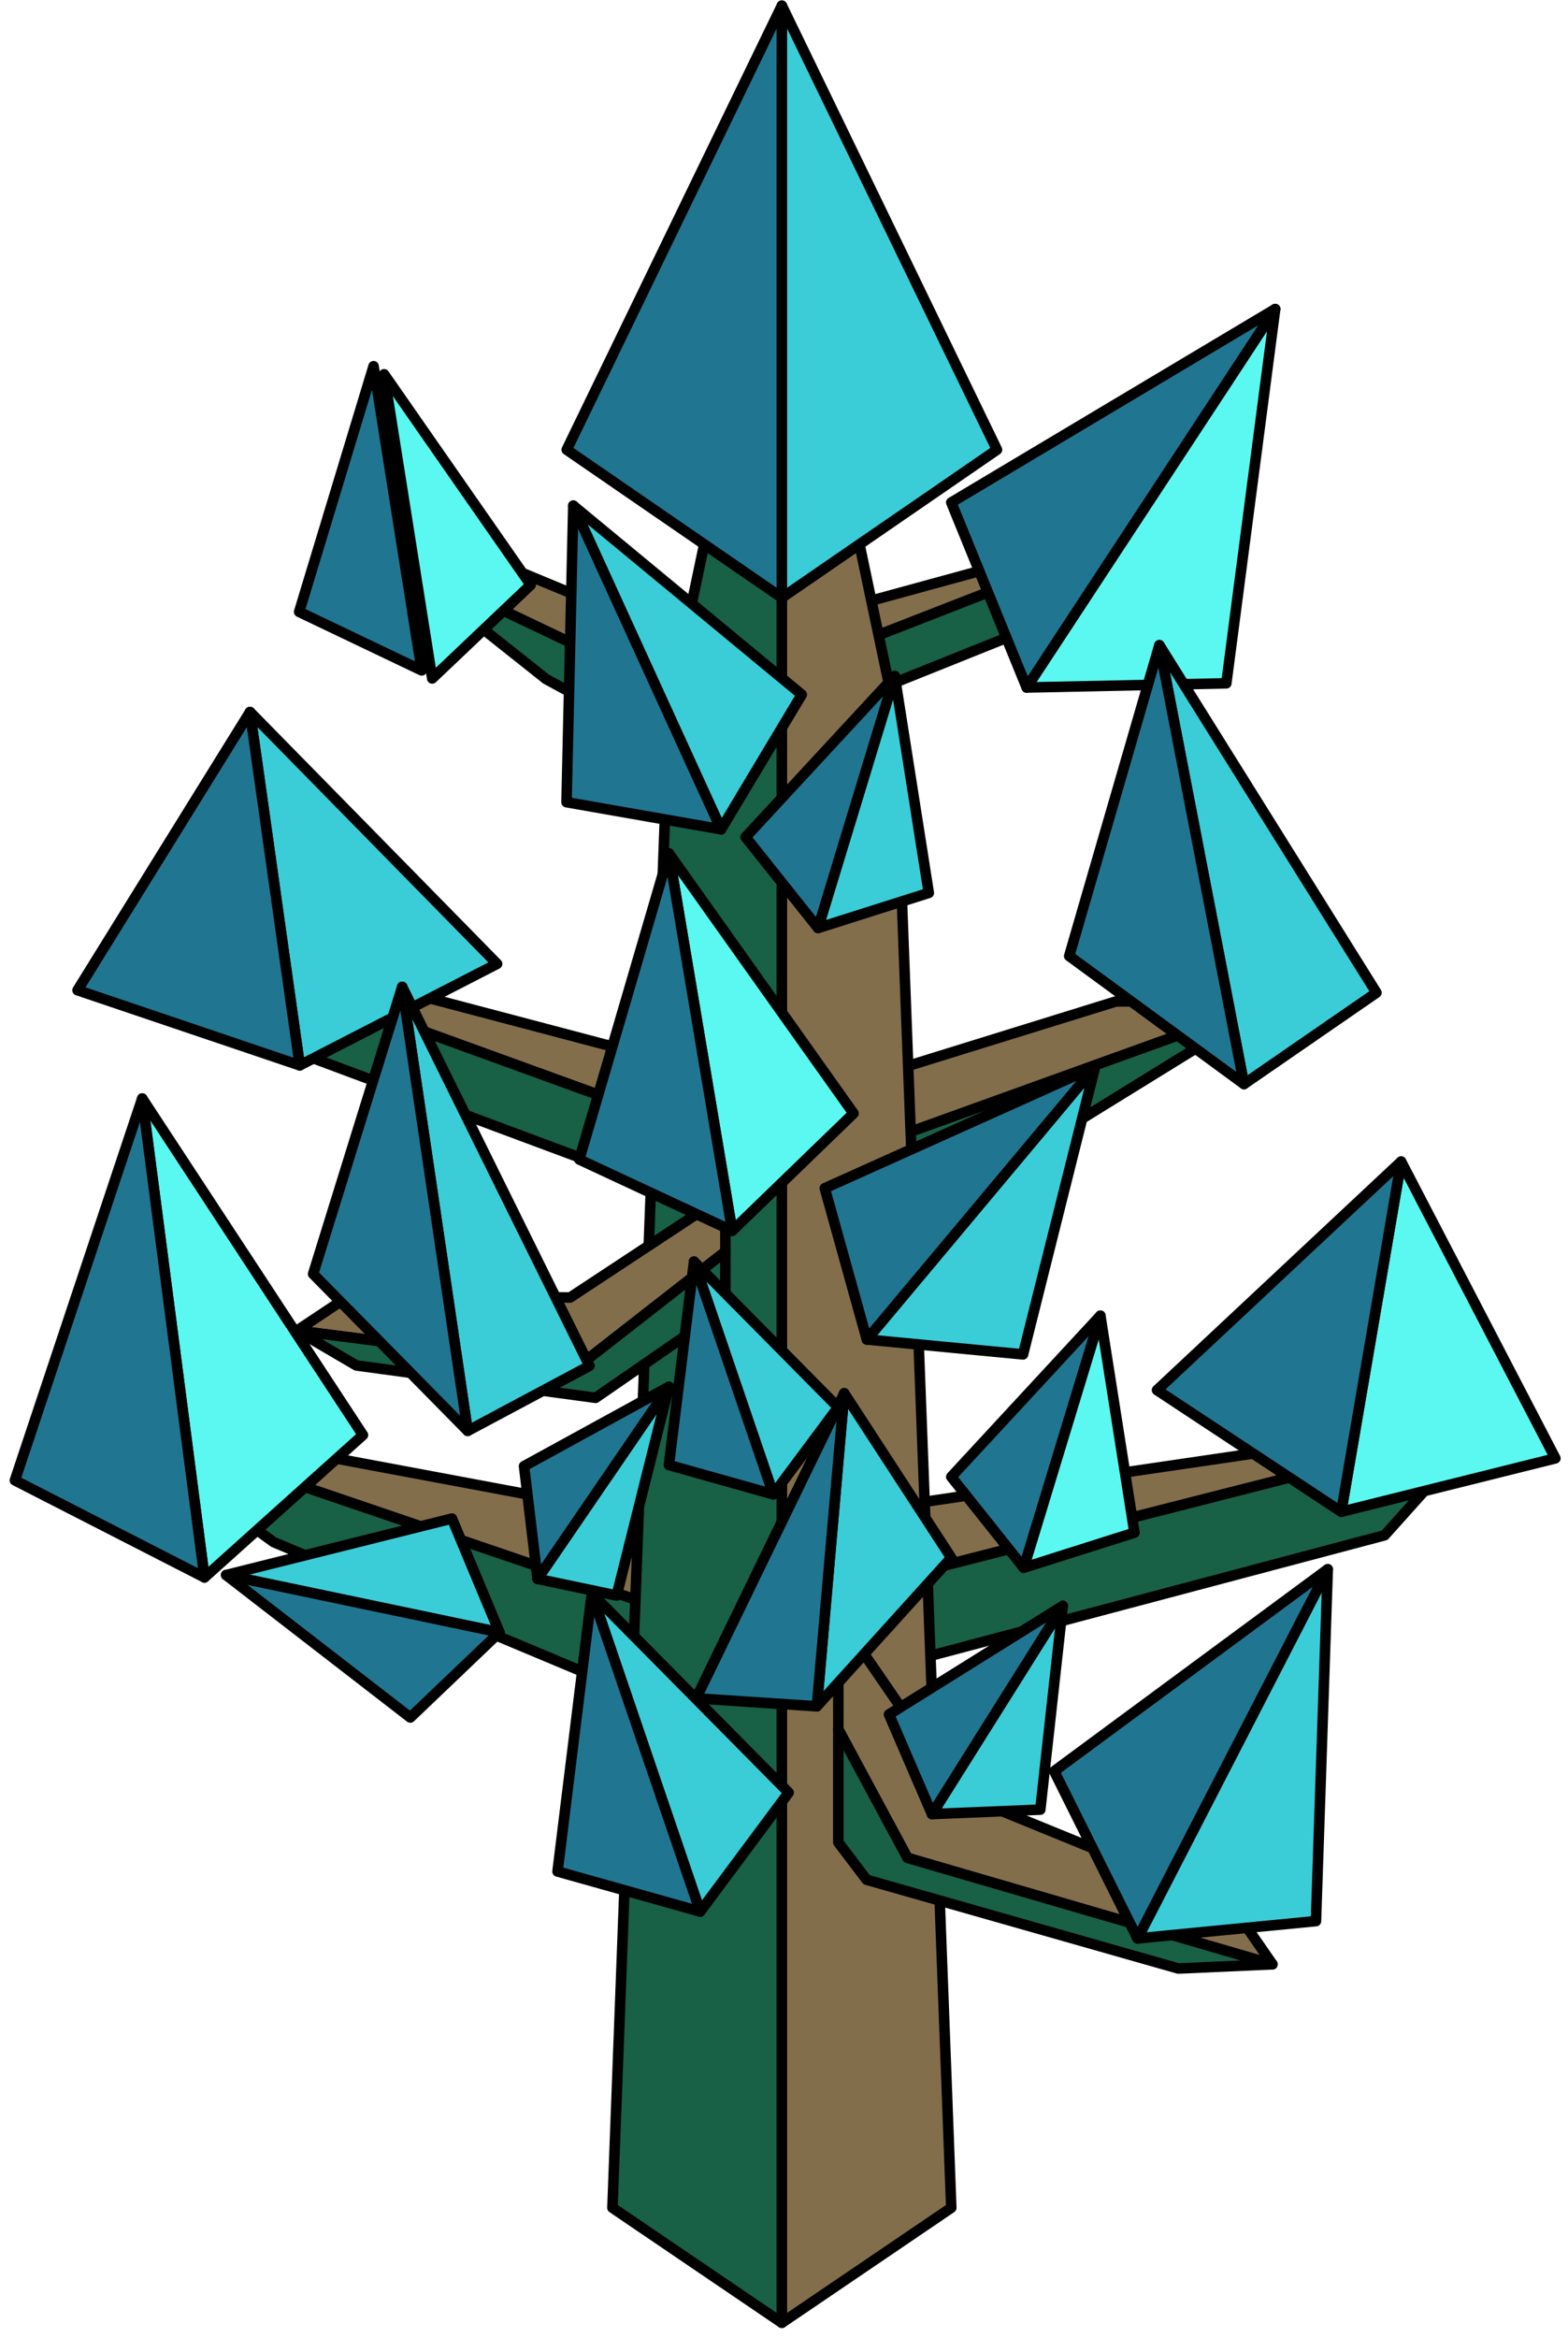 <?xml version="1.0" encoding="UTF-8" standalone="no"?><!DOCTYPE svg PUBLIC "-//W3C//DTD SVG 1.1//EN" "http://www.w3.org/Graphics/SVG/1.1/DTD/svg11.dtd"><svg width="100%" height="100%" viewBox="0 0 149 222" version="1.1" xmlns="http://www.w3.org/2000/svg" xmlns:xlink="http://www.w3.org/1999/xlink" xml:space="preserve" xmlns:serif="http://www.serif.com/" style="fill-rule:evenodd;clip-rule:evenodd;stroke-linecap:round;stroke-linejoin:round;stroke-miterlimit:1.5;"><g id="Tree_other06"><g><path d="M120.863,95.09l-22.206,13.701l-22.078,9.133l-56.367,-20.996l-6.68,-8.688l62.886,22.834l44.445,-15.984Z" style="fill:#186046;stroke:#000;stroke-width:1px;"/><path d="M120.863,95.09l-14.804,0l-29.48,9.134l-51.944,-13.701l-11.103,-2.283l62.975,22.834l44.356,-15.984Z" style="fill:#836e4b;stroke:#000;stroke-width:1px;"/></g><g><path d="M9.897,134.703l16.1,11.73l39.976,16.748l65.602,-17.396l9.069,-10.107l-73.065,18.641l-57.682,-19.616Z" style="fill:#186046;stroke:#000;stroke-width:1px;"/><path d="M9.897,134.703l16.1,2.683l42.838,8.014l59.274,-8.7l12.535,-1.022l-73.162,18.625l-57.585,-19.6Z" style="fill:#836e4b;stroke:#000;stroke-width:1px;"/></g><g><path d="M37.47,53.039l14.428,11.449l14.438,7.826l37.786,-15.147l4.608,-6.71l-42.144,16.432l-29.116,-13.85Z" style="fill:#186046;stroke:#000;stroke-width:1px;"/><path d="M37.47,53.039l9.809,0.393l19.343,8.022l34.703,-9.481l7.405,-1.516l-42.203,16.429l-29.057,-13.847Z" style="fill:#836e4b;stroke:#000;stroke-width:1px;"/></g><g><path d="M85.029,67.621l5.367,142.022l-16.1,10.925l0,-203.929l10.733,50.982Z" style="fill:#836e4b;stroke:#000;stroke-width:1px;"/><g><path d="M79.663,153.486l11.592,16.876l25.74,10.507l3.923,5.655l-34.687,-10.105l-6.568,-12.2l0,-10.733Z" style="fill:#836e4b;stroke:#000;stroke-width:1px;"/><path d="M79.663,164.219l0,10.733l2.689,3.545l29.619,8.428l8.947,-0.401l-34.687,-10.105l-6.568,-12.2Z" style="fill:#186046;stroke:#000;stroke-width:1px;"/></g><path d="M74.296,16.639l0,203.929l-16.1,-10.925l5.367,-142.022l10.733,-50.982Z" style="fill:#186046;stroke:#000;stroke-width:1px;"/><g><path d="M68.929,113.488l-14.75,9.718l-21.074,-0.107l-4.889,3.253l26.721,3.414l13.992,-10.912l0,-5.366Z" style="fill:#836e4b;stroke:#000;stroke-width:1px;"/><path d="M68.929,118.854l0,5.367l-12.332,8.514l-22.734,-3.076l-5.647,-3.307l26.721,3.414l13.992,-10.912Z" style="fill:#186046;stroke:#000;stroke-width:1px;"/></g></g><g><g><path d="M74.296,0.539l20.444,42.166l-20.444,14.055l0,-56.221Z" style="fill:#3acdd7;stroke:#000;stroke-width:1px;"/><path d="M74.296,0.539l-20.444,42.166l20.444,14.055l0,-56.221Z" style="fill:#207691;stroke:#000;stroke-width:1px;"/></g><g><path d="M121.176,29.346l-4.643,35.541l-18.973,0.397l23.616,-35.938Z" style="fill:#5bf8f1;stroke:#000;stroke-width:1px;"/><path d="M121.176,29.346l-30.78,18.366l7.164,17.572l23.616,-35.938Z" style="fill:#207691;stroke:#000;stroke-width:1px;"/></g><g><path d="M36.496,35.539l13.935,20.001l-9.36,8.885l-4.575,-28.886Z" style="fill:#5bf8f1;stroke:#000;stroke-width:1px;"/><path d="M35.499,34.774l-7.073,23.328l11.647,5.558l-4.574,-28.886Z" style="fill:#207691;stroke:#000;stroke-width:1px;"/></g><g><path d="M63.563,81.037l17.544,24.688l-11.526,11.147l-6.018,-35.835Z" style="fill:#5bf8f1;stroke:#000;stroke-width:1px;"/><path d="M63.563,81.037l-8.517,29.065l14.535,6.77l-6.018,-35.835Z" style="fill:#207691;stroke:#000;stroke-width:1px;"/></g><g><path d="M104.563,124.936l3.239,20.6l-10.525,3.334l7.286,-23.934Z" style="fill:#5bf8f1;stroke:#000;stroke-width:1px;"/><path d="M104.563,124.936l-14.167,15.301l6.881,8.633l7.286,-23.934Z" style="fill:#207691;stroke:#000;stroke-width:1px;"/></g><g><path d="M85.02,64.19l3.239,20.599l-10.525,3.334l7.286,-23.933Z" style="fill:#3acdd7;stroke:#000;stroke-width:1px;"/><path d="M85.02,64.19l-14.167,15.301l6.881,8.632l7.286,-23.933Z" style="fill:#207691;stroke:#000;stroke-width:1px;"/></g><g><path d="M54.476,48.015l21.711,17.943l-7.664,12.791l-14.047,-30.734Z" style="fill:#3acdd7;stroke:#000;stroke-width:1px;"/><path d="M54.476,48.015l-0.641,28.159l14.688,2.575l-14.047,-30.734Z" style="fill:#207691;stroke:#000;stroke-width:1px;"/></g><g><path d="M104.067,101.29l-6.851,27.32l-14.845,-1.413l21.696,-25.907Z" style="fill:#3acdd7;stroke:#000;stroke-width:1px;"/><path d="M104.067,101.29l-25.693,11.541l3.997,14.366l21.696,-25.907Z" style="fill:#207691;stroke:#000;stroke-width:1px;"/></g><g><path d="M21.487,149.561l21.461,-5.364l4.515,10.807l-25.976,-5.443Z" style="fill:#3acdd7;stroke:#000;stroke-width:1px;"/><path d="M21.487,149.561l17.503,13.528l8.473,-8.085l-25.976,-5.443Z" style="fill:#207691;stroke:#000;stroke-width:1px;"/></g><g><path d="M100.992,152.491l-2.136,19.348l-10.297,0.421l12.433,-19.769Z" style="fill:#3acdd7;stroke:#000;stroke-width:1px;"/><path d="M100.992,152.491l-16.514,10.305l4.081,9.464l12.433,-19.769Z" style="fill:#207691;stroke:#000;stroke-width:1px;"/></g><g><path d="M65.948,119.796l13.691,13.837l-6.154,8.267l-7.537,-22.104Z" style="fill:#3acdd7;stroke:#000;stroke-width:1px;"/><path d="M65.948,119.796l-2.385,19.319l9.922,2.785l-7.537,-22.104Z" style="fill:#207691;stroke:#000;stroke-width:1px;"/></g><g><path d="M56.237,151.314l18.707,18.906l-8.408,11.296l-10.299,-30.202Z" style="fill:#3acdd7;stroke:#000;stroke-width:1px;"/><path d="M56.237,151.314l-3.258,26.396l13.557,3.806l-10.299,-30.202Z" style="fill:#207691;stroke:#000;stroke-width:1px;"/></g><g><path d="M63.563,131.683l-4.965,19.823l-7.522,-1.58l12.487,-18.243Z" style="fill:#3acdd7;stroke:#000;stroke-width:1px;"/><path d="M63.563,131.683l-13.766,7.541l1.279,10.702l12.487,-18.243Z" style="fill:#207691;stroke:#000;stroke-width:1px;"/></g><g><path d="M110.17,61.265l20.629,32.998l-12.589,8.678l-8.04,-41.676Z" style="fill:#3acdd7;stroke:#000;stroke-width:1px;"/><path d="M110.17,61.265l-8.569,29.517l16.609,12.159l-8.04,-41.676Z" style="fill:#207691;stroke:#000;stroke-width:1px;"/></g><g><path d="M23.757,67.609l23.481,23.915l-18.753,9.641l-4.728,-33.556Z" style="fill:#3acdd7;stroke:#000;stroke-width:1px;"/><path d="M23.757,67.609l-16.389,26.419l21.117,7.137l-4.728,-33.556Z" style="fill:#207691;stroke:#000;stroke-width:1px;"/></g><g><path d="M38.219,93.709l17.799,35.988l-11.577,6.178l-6.222,-42.166Z" style="fill:#3acdd7;stroke:#000;stroke-width:1px;"/><path d="M38.219,93.709l-8.465,27.262l14.687,14.904l-6.222,-42.166Z" style="fill:#207691;stroke:#000;stroke-width:1px;"/></g><g><path d="M13.514,104.312l20.974,31.956l-15.058,13.52l-5.916,-45.476Z" style="fill:#5bf8f1;stroke:#000;stroke-width:1px;"/><path d="M13.514,104.312l-12.099,36.258l18.015,9.218l-5.916,-45.476Z" style="fill:#207691;stroke:#000;stroke-width:1px;"/></g><g><path d="M133.143,110.3l14.66,28.18l-20.35,5.074l5.69,-33.254Z" style="fill:#5bf8f1;stroke:#000;stroke-width:1px;"/><path d="M133.143,110.3l-23.195,21.702l17.505,11.552l5.69,-33.254Z" style="fill:#207691;stroke:#000;stroke-width:1px;"/></g><g><path d="M126.171,149.009l-1.12,33.413l-16.957,1.648l18.077,-35.061Z" style="fill:#3acdd7;stroke:#000;stroke-width:1px;"/><path d="M126.171,149.009l-25.996,19.178l7.919,15.883l18.077,-35.061Z" style="fill:#207691;stroke:#000;stroke-width:1px;"/></g><g><path d="M80.221,132.299l10.175,15.622l-12.772,14.106l2.597,-29.728Z" style="fill:#3acdd7;stroke:#000;stroke-width:1px;"/><path d="M80.221,132.299l-14.07,28.97l11.473,0.758l2.597,-29.728Z" style="fill:#207691;stroke:#000;stroke-width:1px;"/></g></g></g></svg>